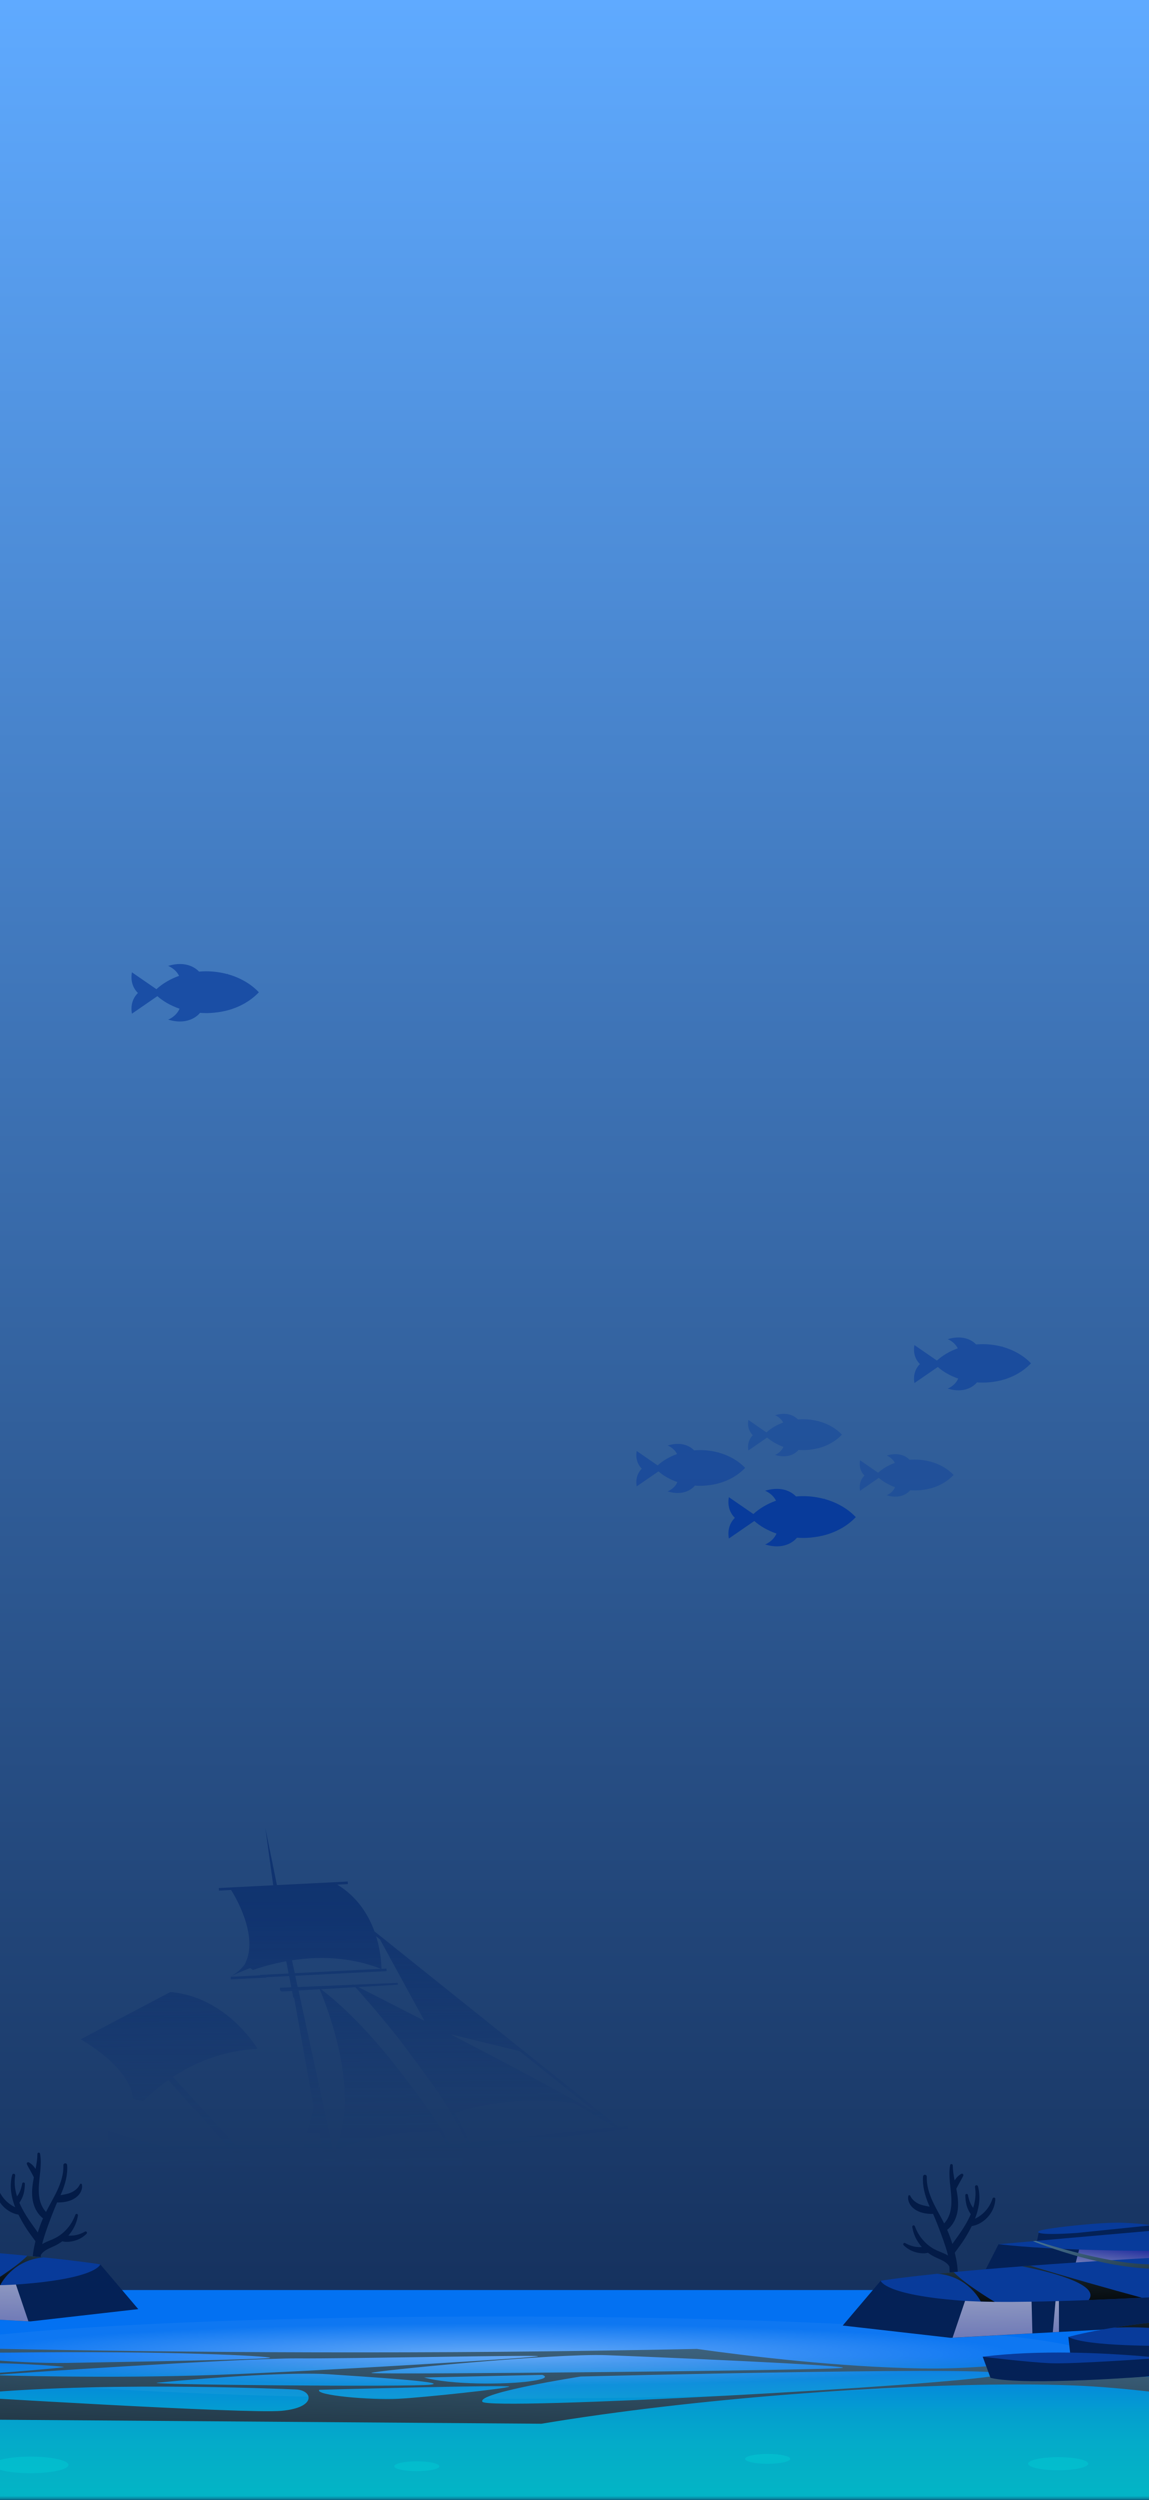 <svg width="402" height="874" viewBox="0 0 402 874" fill="none" xmlns="http://www.w3.org/2000/svg">
<rect x="0" y="0" width="402" height="874" fill="#333333" stroke="none"/>
<g clip-path="url(#clip0_121_13510)">
<rect width="402" height="874" fill="url(#paint0_linear_121_13510)"/>
<mask id="mask0_121_13510" style="mask-type:luminance" maskUnits="userSpaceOnUse" x="-123" y="459" width="622" height="415">
<path d="M499 459H-123V873.667H499V459Z" fill="white"/>
</mask>
<g mask="url(#mask0_121_13510)">
<path d="M501.372 800.553H-145.574V874.082H501.372V800.553Z" fill="url(#paint1_linear_121_13510)"/>
<path style="mix-blend-mode:overlay" opacity="0.42" d="M173.769 838.553C289.664 838.553 383.615 832.118 383.615 824.181C383.615 816.243 289.664 809.808 173.769 809.808C57.874 809.808 -36.077 816.243 -36.077 824.181C-36.077 832.118 57.874 838.553 173.769 838.553Z" fill="url(#paint2_radial_121_13510)"/>
<path style="mix-blend-mode:screen" fill-rule="evenodd" clip-rule="evenodd" d="M681.669 813.084C681.669 813.084 617.545 813.955 554.765 814.826C512.726 815.406 459.466 816.269 398.759 817.521C385.456 821.311 355.517 828.543 322.302 827.954C293.5 827.448 262.624 823.766 243.839 821.137C149.801 823.094 63.617 822.389 -1.992 821.062L-3.418 822.439L3.789 822.414C60.614 821.734 94.012 823.658 94.518 824.222C95.007 824.786 44.169 825.69 23.228 826.03C14.288 826.179 3.532 825.557 -5.848 824.803C-7.698 824.653 -9.497 824.496 -11.214 824.346C-17.89 823.741 -23.413 823.127 -26.333 822.787V826.66C-21.398 826.486 -17.849 826.37 -17.849 826.37C-3.236 825.317 24.24 827.224 22.241 827.523C20.243 827.83 -8.104 830.641 -18.064 829.837C-20.312 829.654 -23.413 829.455 -26.888 829.256L-107.84 839.133L-151.114 844.731C-57.682 845.461 66.072 846.382 189.435 847.286C243.557 838.263 311.115 833.552 356.23 833.552C363.363 833.552 369.931 833.668 375.803 833.909C411.373 835.352 457.641 844.566 479.809 849.384C506.522 849.575 531.427 849.749 553.952 849.907C630.167 850.454 680.906 851.424 680.906 851.424L681.669 813.092V813.084ZM369.666 825.466C395.085 818.11 523.681 817.77 526.177 818.002C528.674 818.226 476.832 825.582 460.378 826.486C443.924 827.39 365.336 826.71 369.657 825.466H369.666ZM212.159 823.318C230.595 823.998 296.386 826.826 294.893 827.73C293.4 828.634 129.408 830.218 129.905 829.538C130.428 828.825 193.706 822.638 212.15 823.318H212.159ZM148.35 831.122L189.717 830.218C189.717 830.218 193.706 831.346 185.222 832.474C176.754 833.61 157.804 833.726 148.341 831.122H148.35ZM150.838 833.61C144.361 834.514 48.166 833.61 55.141 832.93C76.165 830.882 102.993 829.198 114.952 829.986C126.911 830.782 157.323 832.706 150.838 833.61ZM103.989 824.446C122.433 824.562 186.74 823.202 188.232 823.658C189.725 824.106 112.473 828.858 75.584 830.218C38.695 831.57 -2.174 830.326 -2.174 830.326C-0.681 829.878 85.544 824.33 103.989 824.446ZM98.499 842.774C86.042 843.902 -16.638 837.566 -16.638 837.566C29.714 832.142 97.503 835.078 103.483 835.302C109.471 835.534 110.963 841.638 98.499 842.774ZM111.735 835.418C111.735 835.418 179.3 833.61 178.197 834.315C177.094 835.02 148.524 838.08 139.21 838.586C129.905 839.092 109.744 837.326 111.735 835.418ZM349.223 830.326C332.279 833.95 170.783 842.774 168.776 839.606C166.794 836.438 203.177 830.782 203.177 830.782C203.177 830.782 366.166 826.71 349.214 830.326H349.223ZM358.528 830.143C358.528 830.143 351.893 829.986 361.182 828.178C370.495 826.37 436.294 829.538 436.294 829.538C436.294 829.538 373.812 832.706 358.528 830.143ZM464.367 839.606C439.446 839.946 396.188 835.319 404.05 833.27C417.51 829.762 534.645 827.498 543.121 828.634C551.588 829.762 489.28 839.266 464.359 839.606H464.367ZM554.624 821.27C548.744 823.459 536.171 826.76 528.176 827.158C516.706 827.73 448.917 829.712 448.917 828.742C448.917 827.506 537.232 820.125 554.673 819.379C556.315 819.304 557.327 819.296 557.584 819.354C558.497 819.561 557.194 820.308 554.632 821.27H554.624ZM-26.333 822.049V822.514H-23.339L-26.333 822.049Z" fill="url(#paint3_linear_121_13510)"/>
<path d="M-1.445 764.245C-1.196 764.162 -0.931 764.294 -0.848 764.543C-0.541 765.497 -0.135 766.376 0.371 767.197C0.877 768.01 1.466 768.756 2.146 769.411L2.66 769.892L3.207 770.332L3.771 770.738C3.97 770.863 4.161 770.987 4.36 771.112C4.667 771.294 4.991 771.46 5.314 771.609C4.7 770.042 4.219 768.4 3.962 766.716C3.63 764.585 3.705 762.37 4.269 760.297C4.335 760.04 4.592 759.866 4.866 759.907C5.156 759.949 5.355 760.222 5.314 760.513C5.165 761.508 5.098 762.495 5.148 763.482C5.19 764.469 5.347 765.447 5.563 766.409C5.671 766.882 5.803 767.355 5.953 767.819C6.301 767.363 6.608 766.865 6.857 766.335C7.288 765.414 7.57 764.386 7.777 763.316C7.819 763.092 8.018 762.934 8.242 762.934C8.499 762.934 8.706 763.15 8.698 763.407C8.673 764.527 8.59 765.679 8.283 766.84C7.984 767.977 7.445 769.063 6.782 770.033C7.064 770.68 7.371 771.319 7.694 771.957C8.615 773.732 9.709 775.441 10.87 777.108C11.443 777.945 12.04 778.75 12.637 779.587C12.836 779.861 13.035 780.143 13.226 780.425C13.74 778.741 14.345 777.091 15.05 775.482C14.843 775.325 14.644 775.167 14.461 774.993C14.047 774.603 13.682 774.18 13.342 773.732C13.018 773.276 12.736 772.803 12.479 772.314C12.239 771.825 12.032 771.311 11.857 770.796C11.691 770.282 11.559 769.751 11.459 769.221C11.368 768.69 11.302 768.159 11.26 767.637C11.202 766.583 11.227 765.538 11.327 764.527C11.443 763.374 11.633 762.246 11.849 761.143C11.7 760.853 11.55 760.554 11.401 760.272C11.194 759.866 10.978 759.468 10.754 759.061C10.53 758.663 10.29 758.273 10.066 757.859C9.842 757.444 9.61 757.038 9.411 756.573C9.353 756.432 9.353 756.283 9.419 756.142C9.544 755.902 9.834 755.802 10.083 755.918C10.564 756.159 10.97 756.49 11.351 756.855C11.733 757.22 12.048 757.635 12.347 758.066C12.38 758.116 12.413 758.166 12.446 758.215C12.794 756.466 13.068 754.732 13.093 752.966C13.093 752.742 13.251 752.551 13.475 752.51C13.732 752.468 13.972 752.634 14.014 752.891C14.37 754.89 14.279 756.938 14.097 758.904C13.914 760.878 13.64 762.793 13.574 764.668C13.566 765.132 13.549 765.596 13.566 766.061C13.582 766.517 13.607 766.973 13.657 767.421C13.707 767.869 13.773 768.317 13.856 768.74C13.947 769.171 14.072 769.594 14.204 770.009C14.619 771.236 15.258 772.364 16.104 773.251C17.414 770.647 18.89 768.209 20.068 765.671C20.715 764.278 21.262 762.851 21.643 761.392C22.025 759.932 22.232 758.431 22.174 756.93C22.158 756.582 22.423 756.275 22.78 756.25C23.145 756.217 23.46 756.49 23.485 756.847C23.617 758.489 23.46 760.139 23.111 761.732C22.763 763.324 22.241 764.858 21.627 766.351C21.478 766.708 21.328 767.056 21.171 767.404C21.627 767.321 22.067 767.247 22.498 767.156C23.286 766.998 24.024 766.807 24.712 766.534C25.375 766.268 26.006 765.878 26.57 765.406C26.852 765.165 27.109 764.908 27.349 764.61C27.582 764.311 27.789 763.979 27.971 763.589V763.573C28.029 763.482 28.112 763.407 28.22 763.382C28.411 763.332 28.602 763.457 28.651 763.648C28.767 764.137 28.751 764.668 28.635 765.173C28.527 765.679 28.311 766.169 28.038 766.608C27.49 767.496 26.694 768.201 25.782 768.706C24.895 769.204 23.933 769.511 23.004 769.693C22.067 769.868 21.154 769.95 20.267 769.942C20.176 769.942 20.084 769.926 20.001 769.901C19.189 771.576 15.291 781.511 14.777 784.489C15.258 784.19 15.747 783.95 16.22 783.734C17.032 783.361 17.829 783.079 18.542 782.755C19.247 782.432 19.935 782.084 20.582 781.644C21.884 780.79 23.053 779.703 24.032 778.451C25.019 777.199 25.79 775.772 26.371 774.238C26.445 774.022 26.653 773.898 26.877 773.931C27.134 773.973 27.308 774.205 27.266 774.462C27.009 776.195 26.387 777.904 25.45 779.43C25.002 780.168 24.488 780.873 23.916 781.528C24.521 781.569 25.135 781.545 25.749 781.478C26.429 781.395 27.109 781.238 27.772 781.014L28.27 780.831L28.759 780.624L29.24 780.392C29.398 780.301 29.555 780.218 29.713 780.135L29.746 780.118C29.929 780.019 30.152 780.052 30.302 780.201C30.484 780.383 30.476 780.682 30.294 780.864C30.152 781.005 30.012 781.146 29.862 781.279L29.398 781.661L28.909 782.017L28.394 782.341C27.689 782.747 26.935 783.079 26.147 783.303C25.359 783.535 24.53 783.668 23.692 783.709H23.062C22.854 783.684 22.639 783.676 22.431 783.643C22.224 783.61 22.017 783.56 21.809 783.518C21.801 783.518 21.793 783.518 21.785 783.51C21.088 784.041 20.333 784.497 19.554 784.895C18.749 785.293 17.961 785.625 17.248 785.965C16.526 786.305 15.888 786.662 15.357 787.101C14.893 787.474 14.536 787.889 14.287 788.337C14.18 789.755 14.238 791.074 14.271 792.492C13.234 792.069 12.322 791.455 11.343 791.09C11.41 788.08 11.733 786.404 12.396 783.485C11.791 782.672 11.202 781.868 10.597 781.039C9.983 780.201 9.386 779.322 8.83 778.426C7.984 777.058 7.18 775.648 6.458 774.188C6.442 774.188 6.425 774.188 6.409 774.188C5.281 773.998 4.194 773.566 3.224 772.978C2.984 772.828 2.743 772.671 2.511 772.505L1.839 771.982L1.217 771.402L0.645 770.78C-0.085 769.917 -0.682 768.955 -1.097 767.91C-1.511 766.874 -1.76 765.771 -1.769 764.676C-1.769 764.477 -1.644 764.294 -1.445 764.228V764.245Z" fill="#031B47"/>
<path fill-rule="evenodd" clip-rule="evenodd" d="M-255.271 753.687L-236.909 794.217L-235.109 798.206L-218.539 799.101L-217.088 799.176H-216.964L-216.955 799.184L-216.201 799.226L-179.32 801.225L-151.372 802.742L-149 802.867L-138.55 803.439C-138.55 803.439 -138.517 803.439 -138.426 803.447L-130.506 803.878H-130.431L-129.063 803.953C-129.063 803.953 -129.038 803.945 -129.029 803.953L-119.55 804.467H-119.525L-117.833 804.559L-114.118 804.758L-111.97 804.874L-84.395 806.375L-83.922 806.4L-63.612 807.494L-55.949 807.917L-42.447 808.647L-27.287 809.468L-25.131 809.584L-17.99 809.966L9.934 811.483L10.655 811.517L48.373 807.221L35.079 791.571L35.071 791.563L35.013 791.497L34.465 791.472H34.407L20.516 790.792L10.365 790.302L10 790.286L7.844 790.178L5.057 790.037L3.208 789.946L-0.532 789.763L-0.557 789.713L-1.669 787.565L-4.629 781.768L-4.812 781.412L-5.832 779.397L-6.139 778.808L-19.334 778.891L-19.466 778.26L-19.566 777.796L-19.599 777.63L-20.188 774.794L-20.312 774.213H-20.387L-46.279 772.903H-46.411L-47.083 772.861L-58.868 772.256H-58.876L-59.473 772.231V772.43L-59.44 773.21L-59.407 774.139V774.537L-59.258 777.672L-59.224 778.692L-61.381 778.484L-61.663 777.613L-62.832 774.006L-62.882 773.84L-62.981 773.55L-63.081 773.218L-63.114 773.102L-64.109 770L-64.864 770.017L-67.725 770.067L-79.385 770.307H-79.394L-80.406 770.324L-95.475 770.622L-95.74 770.946L-95.972 771.236L-100.334 776.56L-100.882 777.224L-100.55 776.552L-97.904 771.12L-97.73 770.78L-95.168 765.505L-92.879 760.803L-108.843 760.098L-133.201 759.036L-135.929 758.92L-141.959 758.647L-147.283 758.423H-147.54L-147.59 758.406L-155.485 758.066L-180.763 756.963L-184.313 756.805L-213.514 755.537L-221.716 755.18L-255.254 753.72L-255.271 753.687Z" fill="#042156"/>
<path style="mix-blend-mode:multiply" opacity="0.7" fill-rule="evenodd" clip-rule="evenodd" d="M-17.99 809.966L9.933 811.483L5.571 798.629L4.642 795.892L1.93 796.074L-0.433 796.232L-17.667 797.385L-17.7 798.894L-17.99 809.966Z" fill="url(#paint4_linear_121_13510)"/>
<path fill-rule="evenodd" clip-rule="evenodd" d="M-206.058 777.414L-173.598 785.426H-173.589L-149.182 791.455C-149.182 791.455 -148.659 791.496 -147.673 791.579H-147.648C-142.813 791.953 -126.972 793.18 -106.927 794.524H-106.919C-104.912 794.665 -102.864 794.797 -100.782 794.938H-100.749C-86.833 795.85 -71.341 796.779 -56.305 797.526C-49.969 797.833 -43.707 798.115 -37.678 798.338C-34.12 798.471 -30.637 798.596 -27.27 798.678C-26.872 798.695 -26.482 798.703 -26.084 798.712C-23.198 798.795 -20.395 798.853 -17.699 798.894C-13.03 798.977 -8.685 799.002 -4.77 798.952H-4.347C-0.607 798.902 2.719 798.795 5.572 798.629C6.094 798.596 6.608 798.562 7.098 798.521C33.388 796.522 35.013 791.82 35.088 791.571L35.079 791.563C34.864 791.53 34.632 791.496 34.408 791.463C30.452 790.874 26.015 790.319 21.163 789.771C19.247 789.556 17.265 789.34 15.233 789.133C13.392 788.942 11.501 788.76 9.569 788.561C5.978 788.221 2.221 787.889 -1.668 787.549C-3.725 787.375 -5.832 787.201 -7.98 787.035C-10.061 786.86 -12.184 786.695 -14.324 786.537C-15.286 786.454 -16.265 786.388 -17.252 786.313C-22.418 785.932 -27.726 785.558 -33.166 785.194C-33.407 785.177 -33.656 785.169 -33.913 785.152C-34.485 785.111 -35.057 785.069 -35.646 785.036C-37.28 784.92 -38.922 784.82 -40.581 784.712C-42.248 784.605 -43.923 784.505 -45.598 784.397C-47.398 784.29 -49.231 784.182 -51.055 784.074C-51.76 784.032 -52.482 783.983 -53.187 783.941C-56.147 783.767 -59.133 783.601 -62.118 783.435C-71.158 782.921 -80.281 782.448 -89.321 782.001C-139.031 779.537 -186.071 778.02 -201.09 777.564H-201.098C-204.299 777.464 -206.041 777.414 -206.041 777.414H-206.058Z" fill="#083B9B"/>
<path style="mix-blend-mode:screen" fill-rule="evenodd" clip-rule="evenodd" d="M-4.787 798.969L-4.339 798.952L0.098 798.819C0.098 798.819 4.278 790.02 15.216 789.141C13.375 788.95 11.493 788.76 9.56 788.577C5.414 792.865 -4.339 798.695 -4.771 798.96C-4.787 798.96 -4.787 798.969 -4.787 798.969Z" fill="url(#paint5_linear_121_13510)"/>
<path d="M347.878 768.25C347.629 768.167 347.364 768.308 347.281 768.549C346.974 769.503 346.568 770.382 346.062 771.203C345.556 772.016 344.967 772.762 344.287 773.417L343.773 773.898L343.226 774.338L342.662 774.744C342.463 774.868 342.272 774.993 342.073 775.117C341.766 775.3 341.443 775.466 341.119 775.615C341.733 774.047 342.214 772.405 342.471 770.722C342.803 768.59 342.728 766.376 342.164 764.303C342.098 764.046 341.841 763.871 341.567 763.913C341.277 763.954 341.078 764.228 341.119 764.518C341.268 765.514 341.335 766.5 341.285 767.487C341.244 768.474 341.086 769.453 340.87 770.415C340.763 770.888 340.63 771.36 340.481 771.825C340.132 771.369 339.825 770.871 339.577 770.34C339.145 769.42 338.863 768.391 338.656 767.321C338.615 767.098 338.415 766.94 338.192 766.94C337.934 766.94 337.727 767.156 337.735 767.413C337.76 768.532 337.843 769.685 338.15 770.846C338.449 771.982 338.988 773.069 339.651 774.039C339.369 774.686 339.062 775.325 338.739 775.963C337.818 777.738 336.724 779.446 335.563 781.113C334.99 781.951 334.393 782.755 333.796 783.593C333.597 783.867 333.398 784.149 333.207 784.431C332.693 782.747 332.088 781.097 331.383 779.488C331.59 779.33 331.789 779.173 331.972 778.998C332.386 778.609 332.751 778.186 333.091 777.738C333.415 777.282 333.697 776.809 333.954 776.32C334.194 775.83 334.402 775.316 334.576 774.802C334.742 774.288 334.874 773.757 334.974 773.226C335.065 772.696 335.131 772.165 335.173 771.642C335.231 770.589 335.206 769.544 335.106 768.532C334.99 767.38 334.8 766.252 334.584 765.149C334.733 764.858 334.883 764.56 335.032 764.278C335.239 763.871 335.455 763.473 335.679 763.067C335.903 762.669 336.143 762.279 336.367 761.864C336.591 761.45 336.823 761.043 337.022 760.579C337.08 760.438 337.08 760.289 337.014 760.148C336.89 759.907 336.599 759.808 336.35 759.924C335.869 760.164 335.463 760.496 335.082 760.861C334.7 761.226 334.385 761.641 334.086 762.072C334.053 762.122 334.02 762.171 333.987 762.221C333.639 760.471 333.365 758.738 333.34 756.971C333.34 756.747 333.182 756.557 332.958 756.515C332.701 756.474 332.461 756.64 332.419 756.897C332.063 758.895 332.154 760.944 332.336 762.909C332.519 764.883 332.793 766.807 332.859 768.673C332.867 769.138 332.884 769.602 332.867 770.067C332.851 770.523 332.826 770.979 332.776 771.427C332.726 771.875 332.66 772.322 332.577 772.745C332.486 773.177 332.361 773.6 332.229 774.014C331.814 775.242 331.175 776.369 330.329 777.257C329.019 774.653 327.543 772.215 326.365 769.677C325.718 768.283 325.171 766.857 324.79 765.397C324.408 763.938 324.201 762.437 324.259 760.936C324.275 760.587 324.01 760.28 323.653 760.256C323.288 760.222 322.973 760.496 322.948 760.853C322.816 762.495 322.973 764.145 323.322 765.737C323.67 767.33 324.192 768.864 324.806 770.357C324.955 770.713 325.105 771.062 325.262 771.41C324.806 771.327 324.367 771.253 323.935 771.161C323.147 771.004 322.409 770.813 321.721 770.539C321.058 770.274 320.427 769.884 319.872 769.411C319.59 769.171 319.333 768.914 319.092 768.615C318.86 768.317 318.652 767.985 318.47 767.595V767.579C318.412 767.487 318.329 767.413 318.221 767.388C318.03 767.338 317.84 767.462 317.79 767.653C317.674 768.143 317.69 768.673 317.807 769.179C317.914 769.685 318.13 770.174 318.404 770.614C318.951 771.501 319.747 772.206 320.659 772.712C321.547 773.21 322.509 773.517 323.438 773.699C324.375 773.873 325.287 773.956 326.175 773.948C326.266 773.948 326.357 773.931 326.44 773.906C327.253 775.582 331.151 785.517 331.665 788.494C331.184 788.196 330.694 787.955 330.222 787.74C329.409 787.366 328.613 787.084 327.9 786.761C327.195 786.438 326.506 786.089 325.859 785.65C324.557 784.796 323.388 783.709 322.409 782.457C321.422 781.205 320.651 779.778 320.071 778.244C319.996 778.028 319.789 777.904 319.565 777.937C319.308 777.978 319.133 778.211 319.175 778.468C319.432 780.201 320.054 781.909 320.991 783.435C321.439 784.174 321.953 784.878 322.525 785.534C321.92 785.575 321.306 785.55 320.693 785.484C320.013 785.401 319.333 785.243 318.669 785.019L318.171 784.837L317.682 784.63L317.201 784.397C317.044 784.306 316.886 784.223 316.728 784.14L316.695 784.124C316.513 784.024 316.289 784.057 316.14 784.207C315.957 784.389 315.965 784.688 316.148 784.87C316.289 785.011 316.43 785.152 316.579 785.285L317.044 785.666L317.533 786.023L318.047 786.346C318.752 786.753 319.507 787.084 320.303 787.308C321.091 787.541 321.92 787.673 322.758 787.715H323.388C323.595 787.69 323.811 787.682 324.018 787.648C324.226 787.615 324.433 787.566 324.64 787.524C324.649 787.524 324.657 787.524 324.665 787.516C325.362 788.047 326.116 788.503 326.896 788.901C327.7 789.299 328.488 789.631 329.202 789.971C329.923 790.311 330.562 790.667 331.092 791.107C331.557 791.48 331.914 791.895 332.162 792.342C332.27 793.761 332.212 795.079 332.179 796.497C333.216 796.074 334.128 795.461 335.106 795.096C335.04 792.085 334.717 790.41 334.053 787.491C334.659 786.678 335.247 785.874 335.853 785.044C336.467 784.207 337.064 783.328 337.619 782.432C338.465 781.064 339.27 779.654 339.991 778.194C340.008 778.194 340.024 778.194 340.041 778.194C341.169 778.003 342.255 777.572 343.234 776.983C343.474 776.834 343.715 776.676 343.947 776.51L344.619 775.988L345.241 775.407L345.813 774.785C346.543 773.923 347.14 772.961 347.555 771.916C347.969 770.879 348.218 769.776 348.227 768.682C348.227 768.483 348.102 768.3 347.903 768.234L347.878 768.25Z" fill="#031B47"/>
<path fill-rule="evenodd" clip-rule="evenodd" d="M598.487 759.41L580.125 799.939L578.326 803.928L561.755 804.824L560.304 804.907H560.18L560.171 804.915L559.417 804.957L522.536 806.955L494.588 808.473L492.216 808.597L481.766 809.17C481.766 809.17 481.733 809.17 481.642 809.178L473.722 809.609H473.647L472.279 809.692C472.279 809.692 472.254 809.684 472.245 809.692L462.766 810.206H462.741L461.049 810.297L457.334 810.496L455.186 810.613L427.611 812.114L427.138 812.139L406.828 813.233L399.165 813.656L385.663 814.386L370.503 815.207L368.347 815.323L361.206 815.705L333.282 817.222L332.561 817.256L294.843 812.96L308.137 797.31L308.145 797.302L308.203 797.235L308.751 797.211H308.809L322.7 796.53L332.851 796.041L333.216 796.025L335.372 795.917L338.159 795.776L340.008 795.685L343.749 795.502L343.773 795.452L344.885 793.304L347.845 787.507L348.028 787.151L349.048 785.135L349.355 784.547L362.55 784.63L362.682 783.999L362.782 783.535L362.815 783.369L363.404 780.533L363.528 779.952H363.603L389.495 778.642H389.627L390.299 778.6L402.084 777.995H402.092L402.689 777.97V778.169L402.656 778.949L402.623 779.877V780.276L402.474 783.41L402.44 784.431L404.597 784.223L404.879 783.352L406.048 779.745L406.098 779.579L406.197 779.289L406.297 778.957L406.33 778.841L407.325 775.739L408.08 775.756L410.941 775.805L422.602 776.046H422.61L423.622 776.063L438.691 776.361L438.956 776.685L439.188 776.975L443.551 782.299L444.098 782.963L443.766 782.291L441.121 776.859L440.946 776.519L438.384 771.244L436.095 766.542L452.06 765.837L476.417 764.775L479.146 764.659L485.175 764.386L490.499 764.162H490.756L490.806 764.145L498.701 763.805L523.979 762.702L527.529 762.544L556.73 761.276L564.932 760.919L598.47 759.459L598.487 759.41Z" fill="#042156"/>
<path style="mix-blend-mode:multiply" opacity="0.7" fill-rule="evenodd" clip-rule="evenodd" d="M545.384 779.496L546.255 783.162L375.611 793.985L378.141 784.041L545.384 779.496Z" fill="url(#paint6_linear_121_13510)"/>
<path fill-rule="evenodd" clip-rule="evenodd" d="M569.742 765.165L568.191 766.077L562.925 769.171L552.956 775.034L545.376 779.496L458.338 786.139C458.338 786.139 447.971 786.487 433.118 786.711C424.542 786.844 414.474 786.927 404.058 786.869C399.53 786.852 394.935 786.802 390.349 786.72C389.86 786.711 389.387 786.703 388.898 786.695C388.898 786.695 388.898 786.686 388.889 786.695C385.066 786.612 381.251 786.52 377.536 786.388C375.57 786.321 373.638 786.247 371.722 786.164C370.553 786.114 369.383 786.056 368.222 785.998C367.658 785.973 367.111 785.94 366.564 785.907C360.277 785.567 354.43 785.111 349.347 784.53L361.397 783.469L362.351 783.377L362.815 783.336L365.187 783.137L372.717 782.473L386.012 781.304L387.081 781.204L391.41 780.831L402.606 779.853L406.081 779.546L406.936 779.463L409.871 779.206H409.896L414.839 778.766H414.872L414.997 778.75H415.005L422.104 778.128L432.554 777.207H432.628L438.94 776.651L440.938 776.469L446.727 775.963L466.913 774.197L478.449 773.185L482.811 772.803L497.98 771.468H498.013L505.643 770.796L516.897 769.809L517.079 769.793L527.189 768.905L563.738 765.696L569.709 765.173L569.742 765.165Z" fill="#083B9B"/>
<path fill-rule="evenodd" clip-rule="evenodd" d="M402.689 777.929L402.175 777.978L394.512 778.775L389.337 779.305L388.616 779.372L385.605 779.687L378.025 780.466L376.914 780.582C369.856 781.08 365.618 781.039 363.984 780.682C363.719 780.624 363.537 780.558 363.396 780.491C363.114 780.325 363.163 780.135 363.52 779.911C363.528 779.902 363.553 779.886 363.578 779.886C364.689 779.33 371.548 778.401 378.564 777.746C382.984 777.323 387.479 777.016 390.639 777C391.245 776.983 391.817 776.991 392.323 777.008C392.422 777.008 392.522 777.016 392.613 777.016C396.801 777.166 399.571 777.456 401.114 777.672C402.076 777.796 402.573 777.887 402.673 777.92L402.689 777.929Z" fill="#083B9B"/>
<path style="mix-blend-mode:multiply" opacity="0.7" fill-rule="evenodd" clip-rule="evenodd" d="M361.206 815.688L333.282 817.206L337.645 804.351L338.573 801.606L341.285 801.789L343.649 801.946L360.874 803.107L360.916 804.608L361.206 815.688Z" fill="url(#paint7_linear_121_13510)"/>
<path style="mix-blend-mode:multiply" opacity="0.7" fill-rule="evenodd" clip-rule="evenodd" d="M370.503 815.191L368.347 815.298L369.3 804.426L369.342 803.804L370.478 803.771V804.393L370.503 815.191Z" fill="url(#paint8_linear_121_13510)"/>
<path fill-rule="evenodd" clip-rule="evenodd" d="M549.274 783.137L516.814 791.148H516.806L492.398 797.177C492.398 797.177 491.876 797.219 490.889 797.302H490.864C486.029 797.675 470.189 798.902 450.144 800.246H450.136C448.129 800.387 446.08 800.52 443.999 800.661H443.965C430.049 801.573 414.557 802.502 399.521 803.248C393.185 803.555 386.924 803.837 380.895 804.061C377.337 804.194 373.854 804.318 370.486 804.401C370.088 804.417 369.699 804.426 369.301 804.434C366.414 804.517 363.611 804.575 360.916 804.617C356.247 804.699 351.901 804.724 347.987 804.675H347.564C343.823 804.625 340.498 804.517 337.645 804.351C337.122 804.318 336.608 804.285 336.119 804.243C309.829 802.245 308.204 797.542 308.129 797.294L308.137 797.285C308.353 797.252 308.585 797.219 308.809 797.186C312.765 796.597 317.202 796.041 322.053 795.494C323.969 795.278 325.951 795.063 327.983 794.855C329.824 794.665 331.715 794.482 333.648 794.283C337.239 793.943 340.995 793.611 344.885 793.271C346.942 793.097 349.048 792.923 351.196 792.757C353.278 792.583 355.401 792.417 357.541 792.259C358.503 792.185 359.481 792.11 360.468 792.036C365.635 791.654 370.943 791.281 376.383 790.916C376.624 790.899 376.872 790.891 377.129 790.874C377.702 790.833 378.274 790.792 378.863 790.758C380.497 790.642 382.139 790.543 383.797 790.435C385.464 790.327 387.14 790.228 388.815 790.12C390.614 790.012 392.447 789.904 394.272 789.796C394.977 789.755 395.698 789.705 396.403 789.664C399.364 789.489 402.349 789.324 405.335 789.158C414.375 788.644 423.497 788.171 432.537 787.723C482.247 785.26 529.287 783.742 544.306 783.286H544.315C547.516 783.187 549.258 783.137 549.258 783.137H549.274Z" fill="#083B9B"/>
<path style="mix-blend-mode:screen" d="M560.163 804.907L559.409 804.948L523.938 806.773L494.571 808.44L491.345 808.622C491.345 808.622 491.428 797.368 490.881 797.294H490.856C490.309 797.211 489.72 797.177 489.139 797.177C485.084 797.177 480.224 798.712 474.518 797.501C461.663 794.772 446.644 791.397 436.029 790.153C434.362 789.962 432.803 789.821 431.376 789.738C427.793 789.548 425.057 789.747 423.58 790.535C423.34 790.667 423.116 790.816 422.958 790.982C422.486 791.414 422.278 791.969 422.37 792.658C422.867 796.439 435.946 798.231 450.127 800.238H450.136C455.692 801.026 458.346 802.56 460.494 804.26C462.642 805.96 464.259 807.834 467.742 809.286C468.464 809.584 470.529 809.651 472.859 809.609C472.669 809.626 472.47 809.642 472.262 809.667C472.254 809.659 472.237 809.659 472.229 809.667C468.257 810.032 464.309 810.414 462.75 810.181H462.725C462.625 810.165 462.526 810.148 462.46 810.132C451.264 807.229 459.109 801.183 443.99 800.644H443.957C442.871 800.603 441.701 800.586 440.474 800.578C424.078 800.47 428.838 794.507 415.171 793.305C415.088 793.296 414.988 793.288 414.881 793.28C412.849 793.122 410.411 793.056 407.45 793.13C405.294 793.18 403.121 793.139 400.956 793.006C399.579 792.923 398.203 792.807 396.834 792.658C396.809 792.658 396.776 792.658 396.751 792.649C392.315 792.168 387.944 791.38 383.797 790.435C382.246 790.087 380.729 789.705 379.261 789.324C378.481 789.125 377.71 788.909 376.955 788.702C376.483 788.569 376.002 788.436 375.545 788.304C373.19 787.615 370.976 786.91 368.952 786.23C368.712 786.147 368.463 786.064 368.231 785.981C367.551 785.741 366.904 785.517 366.265 785.293C364.947 784.829 363.752 784.381 362.682 783.966C362.235 783.792 361.803 783.618 361.405 783.46L362.359 783.369L362.367 783.377C362.5 783.411 362.649 783.46 362.782 783.502C363.719 783.8 364.756 784.115 365.85 784.447C367.625 784.995 369.616 785.559 371.722 786.147C373.48 786.628 375.33 787.118 377.229 787.59C378.141 787.831 379.078 788.055 380.016 788.27C380.256 788.328 380.505 788.387 380.745 788.436C383.391 789.058 386.119 789.639 388.798 790.112C388.798 790.112 388.806 790.114 388.823 790.12H388.831C391.112 790.535 393.359 790.875 395.541 791.115C396.685 791.248 397.805 791.356 398.899 791.422C400.981 791.579 402.955 791.613 404.771 791.53C406.894 791.422 409.034 791.264 411.182 791.082C418.148 790.493 425.173 789.631 431.625 789.257C436.377 788.992 440.839 788.992 444.762 789.589C446.843 789.896 448.759 790.377 450.501 791.057C477.96 801.905 505.452 788.022 516.781 791.123H516.806C518.522 791.604 519.302 792.376 518.804 793.537C517.735 795.992 537.713 803.397 560.147 804.89L560.163 804.907Z" fill="url(#paint9_linear_121_13510)"/>
<path fill-rule="evenodd" clip-rule="evenodd" d="M489.014 812.943L481.749 821.187L465.262 823.21L405.583 827.233L403.319 830.633C403.319 830.633 358.693 834.224 346.543 831.238L343.814 823.857L374.616 824.363L374.4 822.414L373.778 816.941L414.971 815.514L415.602 815.489L427.204 815.083L433.026 814.884L464.317 813.797L465.403 813.764L488.906 812.943H489.014Z" fill="#042156"/>
<path fill-rule="evenodd" clip-rule="evenodd" d="M489.147 812.893L488.906 812.943L473.638 816.459H473.63L473.091 816.584L471.706 816.858L463.985 818.359C463.985 818.359 461.489 818.508 457.317 818.715C455.393 818.815 453.129 818.923 450.583 819.039C444.122 819.337 435.912 819.661 427.237 819.868H427.229C405.019 820.415 379.874 820.216 373.795 816.949C373.795 816.949 377.95 815.754 385.671 814.361C387.255 814.071 388.997 813.772 390.887 813.474C394.313 812.943 398.219 812.396 402.581 811.906C409.357 811.143 417.21 810.497 426.068 810.165C426.582 810.148 427.104 810.132 427.627 810.115C429.957 810.032 432.354 809.982 434.817 809.949C441.626 809.858 447.796 809.908 453.345 810.04C454.456 810.065 455.551 810.098 456.62 810.132C458.155 810.173 459.631 810.231 461.041 810.289C481.169 811.119 489.147 812.902 489.147 812.902V812.893Z" fill="#083B9B"/>
<path fill-rule="evenodd" clip-rule="evenodd" d="M406.007 824.28C406.007 824.28 375.719 826.494 367.534 826.138C359.348 825.781 343.823 823.857 343.823 823.857C353.775 822.597 364.606 822.298 374.401 822.422C391.858 822.663 406.007 824.28 406.007 824.28Z" fill="#083B9B"/>
<path style="mix-blend-mode:screen" fill-rule="evenodd" clip-rule="evenodd" d="M348.003 804.683L347.555 804.666L343.118 804.534C343.118 804.534 338.938 795.734 327.999 794.855C329.84 794.665 331.723 794.474 333.655 794.291C337.802 798.579 347.555 804.409 347.986 804.675C348.003 804.675 348.003 804.683 348.003 804.683Z" fill="url(#paint10_linear_121_13510)"/>
<path style="mix-blend-mode:screen" fill-rule="evenodd" clip-rule="evenodd" d="M381.044 803.812C384.278 799.16 371.067 794.839 357.549 792.26C358.511 792.185 359.489 792.11 360.468 792.036C371.847 795.56 389.279 800.487 399.513 803.232C393.177 803.547 386.916 803.82 380.886 804.053C380.928 803.97 380.986 803.895 381.044 803.812Z" fill="url(#paint11_linear_121_13510)"/>
<path style="mix-blend-mode:screen" fill-rule="evenodd" clip-rule="evenodd" d="M457.309 818.715C455.393 818.815 453.121 818.923 450.575 819.039C444.504 816.542 429.858 815.663 427.42 816.891C426.085 817.563 426.474 818.773 427.237 819.86C427.237 819.868 427.246 819.876 427.254 819.885C427.237 819.885 427.229 819.868 427.221 819.868C425.123 818.632 413.694 812.653 389.893 813.698L390.888 813.482C394.313 812.943 398.219 812.404 402.581 811.915C409.108 814.005 420.661 817.33 425.148 816.319C428.714 815.506 427.685 812.595 426.076 810.173C426.591 810.157 427.113 810.14 427.636 810.115C424.401 814.892 444.363 817.529 457.326 818.715H457.309Z" fill="url(#paint12_linear_121_13510)"/>
<g opacity="0.61">
<g style="mix-blend-mode:multiply">
<path d="M10.681 864.586C18.009 864.586 23.95 863.286 23.95 861.683C23.95 860.08 18.009 858.78 10.681 858.78C3.352 858.78 -2.589 860.08 -2.589 861.683C-2.589 863.286 3.352 864.586 10.681 864.586Z" fill="#02C4D1"/>
</g>
<g style="mix-blend-mode:multiply">
<path d="M276.481 859.568C276.481 860.522 272.948 861.293 268.586 861.293C264.223 861.293 260.69 860.522 260.69 859.568C260.69 858.614 264.223 857.843 268.586 857.843C272.948 857.843 276.481 858.614 276.481 859.568Z" fill="#02C4D1"/>
</g>
<g style="mix-blend-mode:multiply">
<path d="M153.715 862.156C153.715 863.109 150.182 863.881 145.82 863.881C141.458 863.881 137.925 863.109 137.925 862.156C137.925 861.202 141.458 860.431 145.82 860.431C150.182 860.431 153.715 861.202 153.715 862.156Z" fill="#02C4D1"/>
</g>
<g style="mix-blend-mode:multiply">
<path d="M370.221 863.557C376.024 863.557 380.728 862.529 380.728 861.26C380.728 859.991 376.024 858.963 370.221 858.963C364.417 858.963 359.713 859.991 359.713 861.26C359.713 862.529 364.417 863.557 370.221 863.557Z" fill="#02C4D1"/>
</g>
</g>
</g>
<g opacity="0.65">
<path d="M216.379 743.468L131.017 675.169C128.936 669.465 125.105 663.137 118.018 658.829L121.714 658.645L121.665 657.739L96.892 658.988L92.828 639L95.594 659.049L76.549 660.016L76.598 660.922L80.857 660.702C81.481 661.668 90.857 676.491 85.717 686.503C85.717 686.503 85.729 686.503 85.741 686.516C84.529 688.278 82.779 689.857 80.356 691.118C81.445 690.555 83.978 689.319 87.553 687.984C87.602 688.021 87.638 688.058 87.687 688.095C87.957 688.29 88.226 688.474 88.495 688.67C91.751 687.544 95.717 686.406 100.148 685.61L100.968 689.894L90.943 690.396C90.943 690.396 91.053 690.481 91.114 690.518L80.71 691.044L80.759 691.95L93.195 691.326C93.195 691.326 93.085 691.253 93.024 691.204L101.151 690.787L101.91 694.704L97.92 694.876L97.969 695.781C98.165 695.928 98.348 696.075 98.556 696.21L102.167 696.002L102.608 698.278C102.706 698.315 102.804 698.34 102.902 698.376L109.731 736.565C109.572 737.177 109.413 737.777 109.266 738.389C108.973 739.65 108.716 740.91 108.385 742.171C108.079 743.346 107.736 744.521 107.406 745.684L111.739 745.61L112.485 749.466L106.341 749.564C106.219 750.017 106.121 750.482 106.01 750.935L112.755 750.837L113.746 755.941C111.151 756.1 108.593 756.247 106.108 756.345C105.962 756.528 105.815 756.7 105.668 756.883C104.468 758.45 103.428 760.115 102.485 761.792C101.739 763.126 101.041 764.472 100.343 765.819L161.299 762.734L162.106 751.547L219.867 744.166L219.818 743.101L216.403 743.456L216.379 743.468ZM109.964 759.65L109.793 757.226L112.608 757.043L112.779 759.466L109.964 759.65ZM181.813 717.054L208.973 738.793C196.954 731.73 175.705 720.506 157.688 711.167L181.813 717.054ZM102.155 685.279C111.323 683.872 122.277 683.97 133.293 688.254L103.134 689.784L102.155 685.279ZM103.318 690.69L135.264 689.074L135.215 688.168L133.453 688.254C133.453 687.617 133.428 682.77 131.592 676.895L134.591 679.294L132.963 678.021L148.483 706.43C135.558 699.784 125.974 694.937 125.705 694.802L125.374 694.631L139.205 693.811L139.169 693.162L123.746 693.811L123.281 693.578L123.501 693.823L104.15 694.631L103.305 690.702L103.318 690.69ZM111.665 729.246C111.567 729.6 111.47 729.968 111.384 730.323C111.359 730.249 111.347 730.176 111.323 730.102C111.225 729.735 111.519 729.368 111.616 728.988L105.141 699.086L104.444 695.843L111.849 695.402C113.82 700.029 127.222 733.04 116.61 752.073L111.665 729.221V729.246ZM121.188 759.062L121.053 756.639L123.869 756.48L124.003 758.903L121.188 759.062ZM131.225 758.56L131.09 756.137L133.905 755.978L134.04 758.401L131.225 758.56ZM141.788 757.801L141.653 755.378L144.469 755.219L144.603 757.642L141.788 757.801ZM140.894 751.351L140.992 753.248C132.804 754.35 124.909 755.133 117.381 755.672L116.72 752.636C119.401 750.825 129.499 745.353 153.624 745.023C154.713 746.81 155.583 748.426 156.146 749.76L140.882 751.351H140.894ZM157.247 749.637C155.179 744.619 148.814 735.733 143.049 728.205C140.099 724.227 136.684 719.87 132.951 715.5C132.706 715.206 132.535 714.998 132.473 714.925C126.402 707.874 119.487 700.836 112.302 695.39L124.334 694.68L125.044 695.463C125.178 695.61 131.506 702.599 139.181 712.256C144.285 718.964 149.157 725.659 152.743 730.653C156.953 736.92 160.723 743.273 163.257 749.013L157.259 749.637H157.247ZM164.334 748.903C162.914 745.647 161.09 742.195 159.022 738.683C178.679 732.416 195.546 734.374 200.846 735.255C207.015 738.707 211.997 741.632 214.934 743.628L164.334 748.915V748.903Z" fill="url(#paint13_linear_121_13510)"/>
<path d="M88.397 756.308L83.758 751.278L101.445 751.008C101.555 750.555 101.665 750.09 101.775 749.637L82.51 749.931L70.6 737.018L60.502 726.063C67.969 721.143 77.871 716.834 90.111 716.247C90.111 716.247 79.511 698.082 59.596 696.369L28.201 712.905C28.201 712.905 45.667 722.465 46.487 733.689C47.344 733.921 48.225 734.142 49.107 734.313C49.449 734.374 49.792 734.435 50.135 734.496C52.436 732.208 55.374 729.637 58.899 727.152L67.883 737.312C67.993 737.312 68.091 737.287 68.201 737.275L79.18 749.992L57.418 750.323C44.921 747.312 37.797 744.79 37.797 744.79C37.417 747.14 37.907 749.05 38.776 750.592L20 750.874V752.244L39.694 751.951C41.934 754.705 45.227 755.868 45.227 755.868L41.922 760.874L92.987 766.406C94.125 764.962 95.264 763.518 96.488 762.122C97.773 760.666 99.132 759.246 100.625 757.948C96.365 757.446 92.277 756.896 88.373 756.308H88.397ZM80.368 751.326L84.089 755.635C76.157 754.35 69.082 752.942 62.975 751.584L80.368 751.326ZM63.648 755.757L60.967 755.023L61.861 752.71L64.541 753.444L63.648 755.757ZM74.358 757.752L71.592 757.3L72.167 754.913L74.933 755.366L74.358 757.752ZM84.774 759.429L81.983 759.087L82.424 756.675L85.215 757.018L84.774 759.429ZM95.435 760.825L92.644 760.482L93.085 758.071L95.876 758.413L95.435 760.825Z" fill="url(#paint14_linear_121_13510)"/>
</g>
<path opacity="0.51" d="M260.734 513.18C258.408 510.719 255.177 508.822 251.419 507.794V507.586C251.419 507.586 251.345 507.696 251.296 507.757C249.301 507.219 247.159 506.925 244.944 506.925C244.234 506.925 243.536 506.962 242.851 507.023C242.006 506.117 239.081 503.645 233.597 505.322C233.597 505.322 235.764 506.093 236.878 508.296C234.258 509.226 231.945 510.597 230.085 512.286L222.765 507.243C222.202 510.475 223.573 512.457 224.552 513.424C223.573 514.391 222.202 516.374 222.765 519.606L230.378 514.355C231.247 515.114 232.214 515.799 233.267 516.411C233.267 516.411 233.267 516.411 233.279 516.411C233.548 516.57 233.818 516.717 234.099 516.864C234.124 516.864 234.136 516.888 234.16 516.888C234.173 516.888 234.197 516.901 234.209 516.913C234.479 517.047 234.76 517.194 235.042 517.317C235.054 517.317 235.078 517.329 235.091 517.341C235.115 517.353 235.152 517.366 235.176 517.378C235.446 517.5 235.727 517.623 236.009 517.733C236.033 517.733 236.045 517.745 236.07 517.757C236.119 517.782 236.168 517.794 236.217 517.806C236.474 517.904 236.731 518.002 237 518.1C235.935 520.524 233.585 521.356 233.585 521.356C240.207 523.363 243.096 519.361 243.108 519.336C243.157 519.336 243.218 519.336 243.267 519.336C243.426 519.336 243.573 519.361 243.732 519.373C244.124 519.398 244.528 519.398 244.919 519.398C245.311 519.398 245.715 519.398 246.107 519.373C246.266 519.373 246.413 519.349 246.572 519.336C246.804 519.324 247.037 519.312 247.27 519.287C247.27 519.287 247.27 519.287 247.282 519.287C247.478 519.263 247.673 519.238 247.869 519.214C248.053 519.189 248.236 519.177 248.42 519.153C248.42 519.153 248.432 519.153 248.445 519.153C248.665 519.116 248.885 519.079 249.106 519.043C249.252 519.018 249.399 518.994 249.546 518.969C249.546 518.969 249.571 518.969 249.583 518.969C249.828 518.92 250.06 518.871 250.305 518.81C250.415 518.786 250.538 518.761 250.648 518.737C250.66 518.737 250.672 518.737 250.684 518.737C250.942 518.675 251.199 518.602 251.443 518.529C251.529 518.504 251.627 518.48 251.713 518.455C251.725 518.455 251.749 518.455 251.762 518.443C252.031 518.369 252.3 518.271 252.557 518.186C252.618 518.161 252.692 518.149 252.753 518.125C252.765 518.125 252.79 518.125 252.802 518.112C253.084 518.014 253.353 517.917 253.622 517.806C253.671 517.794 253.72 517.77 253.757 517.757C253.781 517.757 253.793 517.745 253.818 517.733C254.099 517.623 254.369 517.5 254.65 517.378C254.675 517.366 254.711 517.353 254.736 517.341C254.736 517.341 254.736 517.341 254.748 517.341C254.76 517.341 254.785 517.329 254.797 517.317C255.079 517.182 255.36 517.047 255.629 516.913C255.642 516.913 255.654 516.901 255.678 516.888C255.703 516.888 255.715 516.864 255.74 516.852C256.021 516.705 256.29 516.558 256.56 516.399C258.041 515.53 259.363 514.514 260.489 513.351C260.489 513.351 260.55 513.29 260.574 513.265C260.574 513.265 260.636 513.204 260.66 513.18H260.734Z" fill="#083B9B"/>
<path opacity="0.36" d="M294.577 501.527C292.57 499.397 289.779 497.769 286.548 496.876V496.705C286.548 496.705 286.474 496.802 286.438 496.851C284.712 496.386 282.876 496.129 280.954 496.129C280.342 496.129 279.742 496.154 279.155 496.203C278.42 495.419 275.899 493.29 271.174 494.734C271.174 494.734 273.047 495.407 274.002 497.304C271.737 498.112 269.754 499.287 268.151 500.744L261.835 496.386C261.346 499.177 262.533 500.891 263.377 501.723C262.533 502.555 261.346 504.269 261.835 507.06L268.396 502.531C269.155 503.18 269.987 503.779 270.893 504.306C270.893 504.306 270.893 504.306 270.905 504.306C271.138 504.44 271.37 504.575 271.615 504.697C271.627 504.697 271.652 504.709 271.664 504.722C271.676 504.722 271.688 504.734 271.701 504.746C271.933 504.869 272.178 504.979 272.411 505.101C272.423 505.101 272.435 505.113 272.46 505.126C272.484 505.126 272.508 505.15 272.533 505.162C272.766 505.273 273.01 505.37 273.243 505.468C273.255 505.468 273.28 505.481 273.292 505.493C273.329 505.505 273.378 505.53 273.414 505.542C273.635 505.627 273.855 505.713 274.087 505.799C273.169 507.892 271.138 508.614 271.138 508.614C276.841 510.352 279.338 506.888 279.351 506.876C279.4 506.876 279.449 506.876 279.498 506.876C279.632 506.876 279.767 506.9 279.901 506.9C280.244 506.913 280.587 506.925 280.93 506.925C281.272 506.925 281.615 506.925 281.958 506.9C282.092 506.9 282.227 506.876 282.362 506.876C282.558 506.864 282.766 506.852 282.961 506.839C282.961 506.839 282.961 506.839 282.974 506.839C283.145 506.827 283.304 506.803 283.476 506.778C283.635 506.754 283.794 506.741 283.941 506.717C283.941 506.717 283.953 506.717 283.965 506.717C284.161 506.692 284.345 506.656 284.528 506.619C284.651 506.594 284.785 506.582 284.908 506.558H284.932C285.14 506.521 285.348 506.472 285.556 506.423C285.654 506.399 285.752 506.386 285.85 506.362C285.85 506.362 285.875 506.362 285.887 506.362C286.107 506.313 286.327 506.252 286.548 506.191C286.621 506.166 286.707 506.154 286.78 506.129C286.793 506.129 286.805 506.129 286.817 506.129C287.05 506.056 287.282 505.982 287.502 505.909C287.564 505.885 287.613 505.872 287.674 505.86C287.686 505.86 287.711 505.86 287.723 505.848C287.968 505.762 288.2 505.676 288.433 505.579C288.469 505.566 288.518 505.554 288.555 505.53C288.567 505.53 288.592 505.517 288.604 505.505C288.849 505.407 289.081 505.309 289.326 505.199C289.351 505.199 289.375 505.175 289.4 505.162C289.4 505.162 289.4 505.162 289.412 505.162C289.424 505.162 289.436 505.162 289.449 505.15C289.693 505.04 289.926 504.918 290.171 504.795C290.183 504.795 290.195 504.783 290.208 504.771C290.22 504.771 290.244 504.758 290.256 504.746C290.501 504.624 290.734 504.489 290.966 504.355C292.252 503.608 293.39 502.727 294.357 501.723C294.357 501.723 294.406 501.674 294.43 501.649C294.43 501.649 294.479 501.601 294.504 501.576L294.577 501.527Z" fill="#083B9B"/>
<path opacity="0.36" d="M333.648 515.628C331.64 513.498 328.849 511.87 325.618 510.976V510.805C325.618 510.805 325.545 510.903 325.508 510.952C323.782 510.487 321.946 510.23 320.024 510.23C319.412 510.23 318.813 510.254 318.225 510.303C317.491 509.52 314.969 507.39 310.245 508.834C310.245 508.834 312.117 509.508 313.072 511.405C310.808 512.213 308.825 513.388 307.221 514.844L300.906 510.487C300.416 513.277 301.603 514.991 302.448 515.823C301.603 516.656 300.416 518.369 300.906 521.16L307.466 516.631C308.225 517.28 309.057 517.88 309.963 518.406C309.963 518.406 309.963 518.406 309.975 518.406C310.208 518.541 310.44 518.675 310.685 518.798C310.698 518.798 310.722 518.81 310.734 518.822C310.746 518.822 310.759 518.834 310.771 518.847C311.004 518.969 311.248 519.079 311.481 519.202C311.493 519.202 311.505 519.214 311.53 519.226C311.554 519.226 311.579 519.251 311.603 519.263C311.836 519.373 312.081 519.471 312.313 519.569C312.325 519.569 312.35 519.581 312.362 519.593C312.399 519.606 312.448 519.63 312.485 519.642C312.705 519.728 312.925 519.814 313.158 519.899C312.24 521.992 310.208 522.715 310.208 522.715C315.912 524.453 318.409 520.989 318.421 520.976C318.47 520.976 318.519 520.976 318.568 520.976C318.702 520.976 318.837 521.001 318.972 521.001C319.314 521.013 319.657 521.025 320 521.025C320.343 521.025 320.685 521.025 321.028 521.001C321.163 521.001 321.297 520.976 321.432 520.976C321.628 520.964 321.836 520.952 322.032 520.94C322.032 520.94 322.032 520.94 322.044 520.94C322.215 520.927 322.374 520.903 322.546 520.879C322.705 520.854 322.864 520.842 323.011 520.817C323.011 520.817 323.023 520.817 323.035 520.817C323.231 520.793 323.415 520.756 323.598 520.719C323.721 520.695 323.856 520.683 323.978 520.658H324.002C324.21 520.621 324.419 520.573 324.627 520.524C324.725 520.499 324.822 520.487 324.92 520.462C324.92 520.462 324.945 520.462 324.957 520.462C325.177 520.413 325.398 520.352 325.618 520.291C325.692 520.267 325.777 520.254 325.851 520.23C325.863 520.23 325.875 520.23 325.887 520.23C326.12 520.156 326.352 520.083 326.573 520.009C326.634 519.985 326.683 519.973 326.744 519.961C326.756 519.961 326.781 519.961 326.793 519.948C327.038 519.863 327.27 519.777 327.503 519.679C327.54 519.667 327.589 519.655 327.625 519.63C327.638 519.63 327.662 519.618 327.674 519.606C327.919 519.508 328.152 519.41 328.397 519.3C328.421 519.3 328.446 519.275 328.47 519.263C328.47 519.263 328.47 519.263 328.482 519.263C328.495 519.263 328.507 519.263 328.519 519.251C328.764 519.14 328.996 519.018 329.241 518.896C329.253 518.896 329.266 518.883 329.278 518.871C329.29 518.871 329.315 518.859 329.327 518.847C329.572 518.724 329.804 518.59 330.037 518.455C331.322 517.708 332.46 516.827 333.427 515.823C333.427 515.823 333.476 515.774 333.501 515.75C333.501 515.75 333.55 515.701 333.574 515.677L333.648 515.628Z" fill="#083B9B"/>
<path d="M299.401 530.34C296.683 527.464 292.901 525.248 288.519 524.036V523.804C288.519 523.804 288.433 523.926 288.372 524C286.034 523.376 283.538 523.021 280.943 523.021C280.11 523.021 279.302 523.057 278.495 523.131C277.503 522.066 274.088 519.189 267.674 521.136C267.674 521.136 270.208 522.041 271.506 524.612C268.446 525.701 265.741 527.305 263.574 529.275L255.006 523.376C254.345 527.158 255.949 529.471 257.099 530.609C255.961 531.735 254.345 534.061 255.006 537.843L263.905 531.711C264.92 532.604 266.059 533.412 267.283 534.122C267.283 534.122 267.283 534.122 267.295 534.122C267.613 534.306 267.931 534.477 268.25 534.649C268.25 534.649 268.25 534.649 268.262 534.649C268.286 534.649 268.311 534.673 268.335 534.685C268.36 534.685 268.372 534.71 268.397 534.71C268.715 534.869 269.033 535.028 269.364 535.187C269.388 535.187 269.4 535.199 269.425 535.212C269.425 535.212 269.425 535.212 269.437 535.212C269.474 535.224 269.51 535.236 269.547 535.261C269.865 535.407 270.184 535.542 270.514 535.677C270.539 535.677 270.563 535.689 270.588 535.701C270.649 535.726 270.698 535.738 270.759 535.762C271.065 535.885 271.359 535.995 271.677 536.105C270.428 538.933 267.687 539.912 267.687 539.912C275.422 542.262 278.801 537.574 278.825 537.549C278.886 537.549 278.947 537.549 279.021 537.562C279.205 537.562 279.376 537.586 279.559 537.598C280.025 537.623 280.477 537.635 280.955 537.635C281.432 537.635 281.885 537.635 282.35 537.598C282.534 537.598 282.705 537.574 282.889 537.562C283.158 537.549 283.44 537.525 283.709 537.5C283.709 537.5 283.721 537.5 283.733 537.5C283.966 537.476 284.186 537.452 284.419 537.415C284.627 537.39 284.847 537.366 285.055 537.341C285.055 537.341 285.08 537.341 285.092 537.341C285.349 537.305 285.606 537.256 285.863 537.219C286.034 537.194 286.206 537.17 286.377 537.133C286.389 537.133 286.402 537.133 286.414 537.133C286.695 537.084 286.977 537.011 287.258 536.95C287.393 536.925 287.528 536.888 287.662 536.864C287.675 536.864 287.699 536.864 287.711 536.864C288.017 536.791 288.311 536.705 288.605 536.631C288.715 536.607 288.813 536.582 288.923 536.546C288.935 536.546 288.96 536.546 288.984 536.534C289.303 536.436 289.609 536.338 289.915 536.24C289.988 536.215 290.074 536.191 290.147 536.166C290.172 536.166 290.184 536.154 290.208 536.142C290.539 536.032 290.845 535.909 291.163 535.787C291.212 535.762 291.273 535.75 291.322 535.726C291.347 535.726 291.371 535.713 291.396 535.701C291.726 535.567 292.044 535.432 292.363 535.285C292.399 535.273 292.436 535.261 292.473 535.236C292.473 535.236 292.473 535.236 292.485 535.236C292.509 535.236 292.522 535.224 292.546 535.212C292.877 535.065 293.195 534.893 293.513 534.734C293.525 534.734 293.55 534.722 293.562 534.71C293.587 534.698 293.611 534.685 293.635 534.673C293.966 534.502 294.284 534.318 294.59 534.147C294.59 534.147 294.59 534.147 294.602 534.147C296.341 533.131 297.883 531.931 299.192 530.585C299.192 530.585 299.266 530.511 299.29 530.487C299.29 530.487 299.364 530.414 299.401 530.377V530.34Z" fill="#083B9B"/>
<path opacity="0.67" d="M90.549 346.863C87.832 343.986 84.049 341.771 79.668 340.559V340.326C79.668 340.326 79.582 340.449 79.521 340.522C77.183 339.898 74.686 339.543 72.091 339.543C71.259 339.543 70.451 339.58 69.643 339.653C68.652 338.6 65.237 335.712 58.823 337.658C58.823 337.658 61.357 338.564 62.654 341.134C59.594 342.224 56.889 343.827 54.722 345.798L46.154 339.898C45.493 343.68 47.097 345.993 48.248 347.132C47.109 348.258 45.493 350.583 46.154 354.366L55.053 348.233C56.069 349.127 57.207 349.935 58.431 350.645C58.431 350.645 58.431 350.645 58.444 350.645C58.762 350.828 59.08 351 59.398 351.171C59.398 351.171 59.398 351.171 59.41 351.171C59.435 351.171 59.459 351.195 59.484 351.208C59.508 351.208 59.521 351.232 59.545 351.232C59.863 351.391 60.181 351.55 60.512 351.71C60.536 351.71 60.549 351.722 60.573 351.734C60.573 351.734 60.573 351.734 60.586 351.734C60.622 351.746 60.659 351.758 60.696 351.783C61.014 351.93 61.332 352.064 61.663 352.199C61.687 352.199 61.712 352.211 61.736 352.224C61.797 352.248 61.846 352.26 61.907 352.285C62.213 352.407 62.507 352.517 62.825 352.628C61.577 355.455 58.835 356.434 58.835 356.434C66.571 358.784 69.949 354.096 69.974 354.072C70.035 354.072 70.096 354.072 70.169 354.084C70.353 354.084 70.524 354.109 70.708 354.121C71.173 354.145 71.626 354.158 72.103 354.158C72.581 354.158 73.034 354.158 73.499 354.121C73.682 354.121 73.854 354.096 74.037 354.084C74.306 354.072 74.588 354.047 74.857 354.023C74.857 354.023 74.87 354.023 74.882 354.023C75.114 353.998 75.335 353.974 75.567 353.937C75.775 353.913 75.996 353.888 76.204 353.864C76.204 353.864 76.228 353.864 76.24 353.864C76.498 353.827 76.754 353.778 77.011 353.741C77.183 353.717 77.354 353.692 77.526 353.656C77.538 353.656 77.55 353.656 77.562 353.656C77.844 353.607 78.125 353.533 78.407 353.472C78.541 353.448 78.676 353.411 78.811 353.386C78.823 353.386 78.847 353.386 78.86 353.386C79.166 353.313 79.46 353.227 79.753 353.154C79.864 353.129 79.961 353.105 80.072 353.068C80.084 353.068 80.108 353.068 80.133 353.056C80.451 352.958 80.757 352.86 81.063 352.762C81.136 352.738 81.222 352.713 81.296 352.689C81.32 352.689 81.332 352.677 81.357 352.664C81.687 352.554 81.993 352.432 82.311 352.309C82.36 352.285 82.422 352.273 82.471 352.248C82.495 352.248 82.519 352.236 82.544 352.224C82.874 352.089 83.193 351.954 83.511 351.807C83.548 351.795 83.584 351.783 83.621 351.759C83.621 351.759 83.621 351.759 83.633 351.759C83.658 351.759 83.67 351.746 83.695 351.734C84.025 351.587 84.343 351.416 84.662 351.257C84.674 351.257 84.698 351.244 84.71 351.232C84.735 351.22 84.76 351.208 84.784 351.195C85.114 351.024 85.433 350.84 85.739 350.669C85.739 350.669 85.739 350.669 85.751 350.669C87.489 349.653 89.031 348.454 90.341 347.107C90.378 347.071 90.414 347.034 90.439 347.009C90.439 347.009 90.512 346.936 90.549 346.899V346.863Z" fill="#083B9B"/>
<path opacity="0.56" d="M360.723 476.607C358.226 473.963 354.749 471.931 350.722 470.817V470.597C350.722 470.597 350.637 470.707 350.588 470.78C348.446 470.205 346.145 469.887 343.758 469.887C342.999 469.887 342.252 469.923 341.506 469.985C340.6 469.018 337.454 466.362 331.567 468.149C331.567 468.149 333.892 468.981 335.092 471.343C332.277 472.347 329.804 473.816 327.797 475.627L319.927 470.205C319.315 473.681 320.796 475.811 321.848 476.851C320.796 477.892 319.327 480.021 319.927 483.498L328.103 477.867C329.045 478.687 330.074 479.422 331.2 480.083C331.2 480.083 331.2 480.083 331.212 480.083C331.506 480.254 331.787 480.413 332.093 480.572C332.093 480.572 332.093 480.572 332.105 480.572C332.13 480.572 332.142 480.597 332.167 480.609C332.179 480.609 332.203 480.621 332.216 480.633C332.509 480.78 332.803 480.927 333.109 481.074C333.134 481.074 333.146 481.086 333.17 481.099C333.17 481.099 333.17 481.099 333.183 481.099C333.219 481.111 333.244 481.123 333.28 481.135C333.574 481.27 333.868 481.392 334.174 481.515C334.198 481.515 334.211 481.527 334.235 481.539C334.284 481.564 334.333 481.576 334.394 481.6C334.676 481.711 334.945 481.821 335.239 481.919C334.1 484.514 331.567 485.419 331.567 485.419C338.678 487.586 341.775 483.277 341.799 483.253C341.861 483.253 341.922 483.253 341.971 483.265C342.142 483.265 342.301 483.29 342.473 483.302C342.901 483.326 343.317 483.326 343.746 483.326C344.174 483.326 344.602 483.326 345.019 483.302C345.19 483.302 345.349 483.277 345.52 483.265C345.765 483.253 346.022 483.241 346.267 483.216C346.267 483.216 346.279 483.216 346.292 483.216C346.5 483.192 346.708 483.167 346.916 483.143C347.112 483.118 347.307 483.106 347.503 483.069H347.528C347.76 483.033 348.005 482.996 348.238 482.947C348.397 482.922 348.556 482.898 348.715 482.873C348.727 482.873 348.74 482.873 348.752 482.873C349.009 482.824 349.266 482.763 349.523 482.702C349.645 482.678 349.768 482.653 349.89 482.616C349.902 482.616 349.915 482.616 349.939 482.616C350.221 482.555 350.49 482.469 350.759 482.396C350.857 482.372 350.955 482.347 351.053 482.323C351.065 482.323 351.09 482.323 351.102 482.31C351.396 482.225 351.677 482.127 351.959 482.041C352.032 482.017 352.106 481.992 352.167 481.968C352.191 481.968 352.203 481.955 352.228 481.943C352.522 481.845 352.815 481.723 353.109 481.613C353.158 481.588 353.207 481.576 353.256 481.551C353.281 481.551 353.293 481.539 353.317 481.527C353.623 481.405 353.917 481.282 354.211 481.148C354.248 481.135 354.272 481.123 354.309 481.111C354.309 481.111 354.309 481.111 354.321 481.111C354.333 481.111 354.358 481.099 354.37 481.086C354.676 480.952 354.97 480.805 355.263 480.646C355.276 480.646 355.3 480.633 355.312 480.621C355.337 480.621 355.361 480.597 355.374 480.585C355.68 480.425 355.961 480.266 356.255 480.095C356.255 480.095 356.255 480.095 356.267 480.095C357.858 479.165 359.278 478.063 360.49 476.827C360.49 476.827 360.551 476.766 360.588 476.729C360.588 476.729 360.649 476.668 360.686 476.631L360.723 476.607Z" fill="#083B9B"/>
</g>
<defs>
<linearGradient id="paint0_linear_121_13510" x1="201" y1="0" x2="201" y2="874" gradientUnits="userSpaceOnUse">
<stop stop-color="#5FAAFF"/>
<stop offset="1" stop-color="#0F2750"/>
</linearGradient>
<linearGradient id="paint1_linear_121_13510" x1="177.899" y1="794.225" x2="177.899" y2="913.251" gradientUnits="userSpaceOnUse">
<stop stop-color="#0275F9" stop-opacity="0.95"/>
<stop offset="0.25" stop-color="#0275F9" stop-opacity="0.95"/>
<stop offset="0.27" stop-color="#027CF5" stop-opacity="0.902"/>
<stop offset="0.33" stop-color="#0296E8" stop-opacity="0.902"/>
<stop offset="0.41" stop-color="#02AADD" stop-opacity="0.902"/>
<stop offset="0.5" stop-color="#02B9D6" stop-opacity="0.902"/>
<stop offset="0.61" stop-color="#02C1D2" stop-opacity="0.902"/>
<stop offset="0.82" stop-color="#02C4D1" stop-opacity="0.95"/>
</linearGradient>
<radialGradient id="paint2_radial_121_13510" cx="0" cy="0" r="1" gradientUnits="userSpaceOnUse" gradientTransform="translate(173.769 823.094) scale(181.641 10.898)">
<stop stop-color="white" stop-opacity="0.95"/>
<stop offset="1" stop-color="white" stop-opacity="0.1"/>
</radialGradient>
<linearGradient id="paint3_linear_121_13510" x1="266.588" y1="791.654" x2="261.222" y2="970.956" gradientUnits="userSpaceOnUse">
<stop stop-color="#5B94BD"/>
<stop offset="0.03" stop-color="#558BB2"/>
<stop offset="0.15" stop-color="#3F6683"/>
<stop offset="0.28" stop-color="#2B475A"/>
<stop offset="0.41" stop-color="#1B2D39"/>
<stop offset="0.55" stop-color="#0F1920"/>
<stop offset="0.69" stop-color="#060B0E"/>
<stop offset="0.83" stop-color="#010203"/>
<stop offset="1"/>
</linearGradient>
<linearGradient id="paint4_linear_121_13510" x1="-4.762" y1="845.66" x2="-3.411" y2="780.972" gradientUnits="userSpaceOnUse">
<stop stop-color="#3136BE"/>
<stop offset="1" stop-color="white"/>
</linearGradient>
<linearGradient id="paint5_linear_121_13510" x1="6.799" y1="772.264" x2="3.838" y2="812.81" gradientUnits="userSpaceOnUse">
<stop stop-color="#5B94BD"/>
<stop offset="0.03" stop-color="#558BB2"/>
<stop offset="0.15" stop-color="#3F6683"/>
<stop offset="0.28" stop-color="#2B475A"/>
<stop offset="0.41" stop-color="#1B2D39"/>
<stop offset="0.55" stop-color="#0F1920"/>
<stop offset="0.69" stop-color="#060B0E"/>
<stop offset="0.83" stop-color="#010203"/>
<stop offset="1"/>
</linearGradient>
<linearGradient id="paint6_linear_121_13510" x1="460.289" y1="793.794" x2="458.652" y2="807.316" gradientUnits="userSpaceOnUse">
<stop stop-color="#3136BE"/>
<stop offset="1" stop-color="white"/>
</linearGradient>
<linearGradient id="paint7_linear_121_13510" x1="347.978" y1="851.383" x2="346.626" y2="786.686" gradientUnits="userSpaceOnUse">
<stop stop-color="#3136BE"/>
<stop offset="1" stop-color="white"/>
</linearGradient>
<linearGradient id="paint8_linear_121_13510" x1="370.072" y1="840.842" x2="369.068" y2="792.857" gradientUnits="userSpaceOnUse">
<stop stop-color="#3136BE"/>
<stop offset="1" stop-color="white"/>
</linearGradient>
<linearGradient id="paint9_linear_121_13510" x1="444.256" y1="744.888" x2="475.92" y2="839.258" gradientUnits="userSpaceOnUse">
<stop stop-color="#5B94BD"/>
<stop offset="0.03" stop-color="#558BB2"/>
<stop offset="0.15" stop-color="#3F6683"/>
<stop offset="0.28" stop-color="#2B475A"/>
<stop offset="0.41" stop-color="#1B2D39"/>
<stop offset="0.55" stop-color="#0F1920"/>
<stop offset="0.69" stop-color="#060B0E"/>
<stop offset="0.83" stop-color="#010203"/>
<stop offset="1"/>
</linearGradient>
<linearGradient id="paint10_linear_121_13510" x1="336.417" y1="777.987" x2="339.377" y2="818.524" gradientUnits="userSpaceOnUse">
<stop stop-color="#5B94BD"/>
<stop offset="0.03" stop-color="#558BB2"/>
<stop offset="0.15" stop-color="#3F6683"/>
<stop offset="0.28" stop-color="#2B475A"/>
<stop offset="0.41" stop-color="#1B2D39"/>
<stop offset="0.55" stop-color="#0F1920"/>
<stop offset="0.69" stop-color="#060B0E"/>
<stop offset="0.83" stop-color="#010203"/>
<stop offset="1"/>
</linearGradient>
<linearGradient id="paint11_linear_121_13510" x1="376.59" y1="771.087" x2="380.223" y2="820.863" gradientUnits="userSpaceOnUse">
<stop stop-color="#5B94BD"/>
<stop offset="0.03" stop-color="#558BB2"/>
<stop offset="0.15" stop-color="#3F6683"/>
<stop offset="0.28" stop-color="#2B475A"/>
<stop offset="0.41" stop-color="#1B2D39"/>
<stop offset="0.55" stop-color="#0F1920"/>
<stop offset="0.69" stop-color="#060B0E"/>
<stop offset="0.83" stop-color="#010203"/>
<stop offset="1"/>
</linearGradient>
<linearGradient id="paint12_linear_121_13510" x1="424.509" y1="783.013" x2="422.908" y2="841.597" gradientUnits="userSpaceOnUse">
<stop stop-color="#5B94BD"/>
<stop offset="0.03" stop-color="#558BB2"/>
<stop offset="0.15" stop-color="#3F6683"/>
<stop offset="0.28" stop-color="#2B475A"/>
<stop offset="0.41" stop-color="#1B2D39"/>
<stop offset="0.55" stop-color="#0F1920"/>
<stop offset="0.69" stop-color="#060B0E"/>
<stop offset="0.83" stop-color="#010203"/>
<stop offset="1"/>
</linearGradient>
<linearGradient id="paint13_linear_121_13510" x1="154.223" y1="652.995" x2="154.961" y2="758.699" gradientUnits="userSpaceOnUse">
<stop stop-color="#052869"/>
<stop offset="0.17" stop-color="#052869" stop-opacity="0.902"/>
<stop offset="0.38" stop-color="#052869" stop-opacity="0.64"/>
<stop offset="0.61" stop-color="#05286A" stop-opacity="0.314"/>
<stop offset="0.86" stop-color="#05296B" stop-opacity="0.048"/>
<stop offset="1" stop-color="#052A6C" stop-opacity="0"/>
</linearGradient>
<linearGradient id="paint14_linear_121_13510" x1="67.272" y1="653.602" x2="68.01" y2="759.306" gradientUnits="userSpaceOnUse">
<stop stop-color="#052869"/>
<stop offset="0.17" stop-color="#052869" stop-opacity="0.902"/>
<stop offset="0.38" stop-color="#052869" stop-opacity="0.64"/>
<stop offset="0.61" stop-color="#05286A" stop-opacity="0.314"/>
<stop offset="0.86" stop-color="#05296B" stop-opacity="0.048"/>
<stop offset="1" stop-color="#052A6C" stop-opacity="0"/>
</linearGradient>
<clipPath id="clip0_121_13510">
<rect width="402" height="874" fill="white"/>
</clipPath>
</defs>
</svg>
